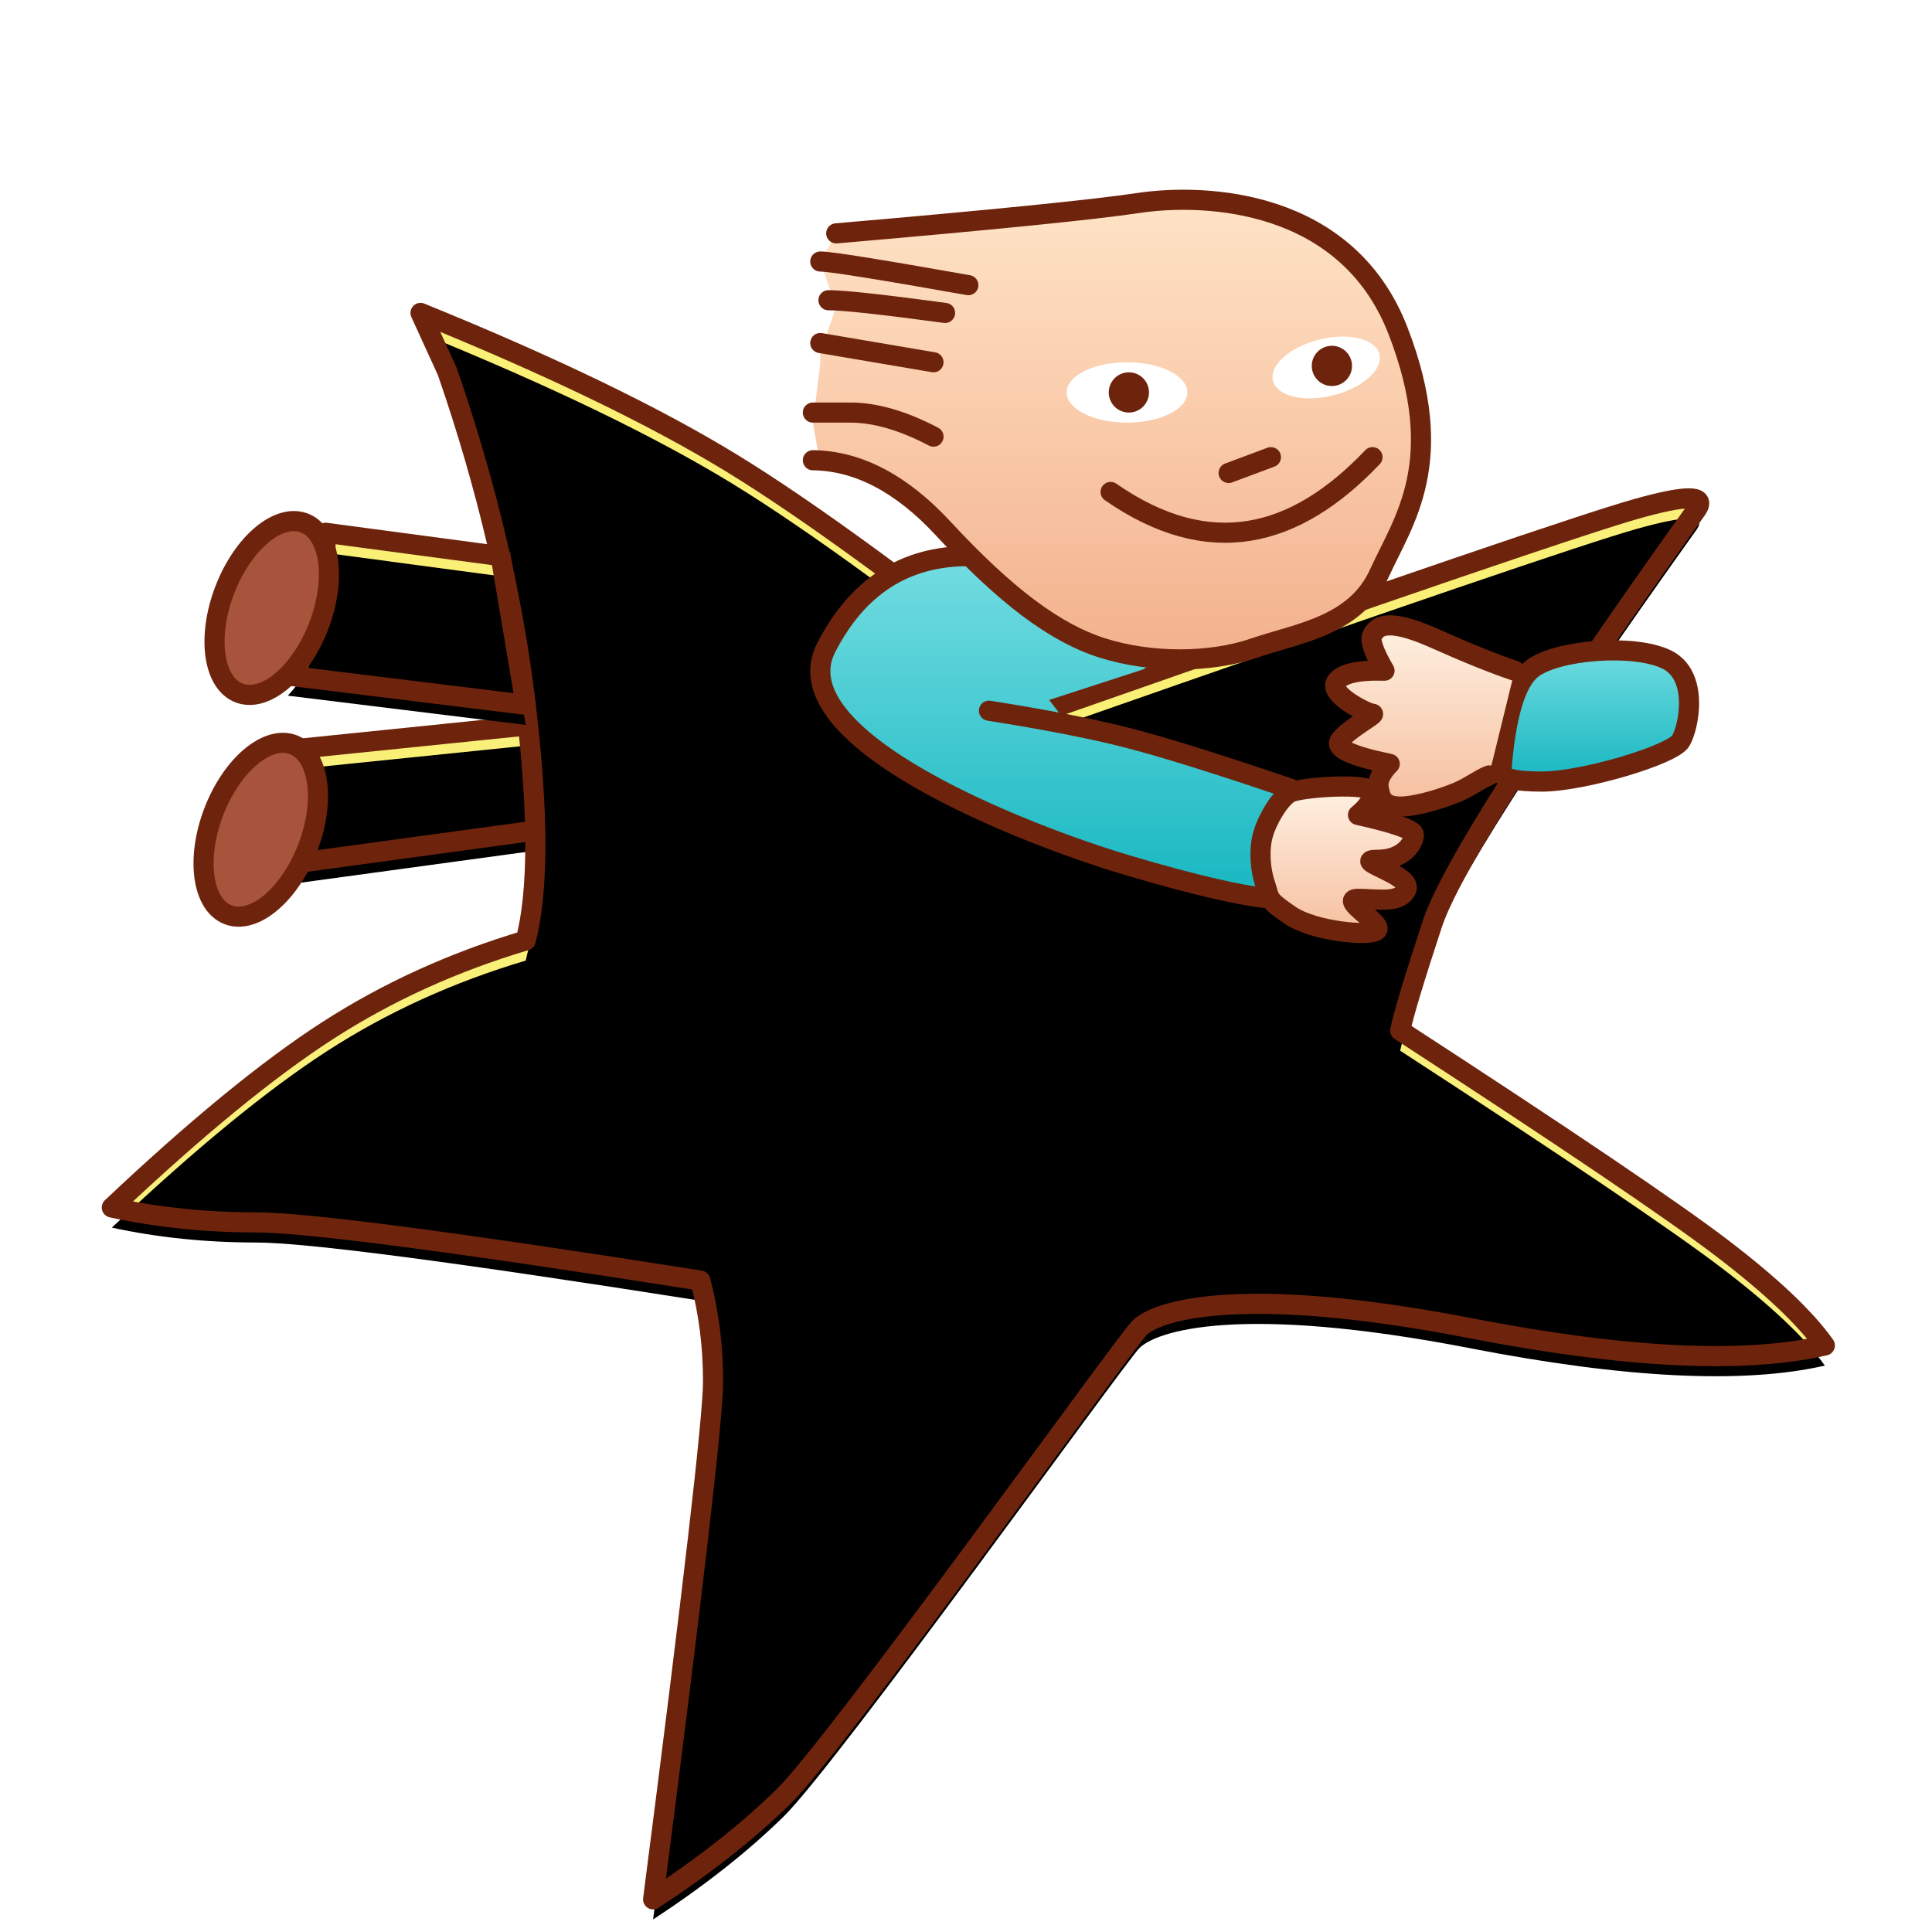 <svg xmlns="http://www.w3.org/2000/svg" xmlns:xlink="http://www.w3.org/1999/xlink" width="96" height="96" viewBox="0 0 96 96">
  <defs>
    <filter id="com.apps.etoys-a" width="129.4%" height="129.6%" x="-14.7%" y="-14.8%" filterUnits="objectBoundingBox">
      <feOffset dy="2" in="SourceAlpha" result="shadowOffsetOuter1"/>
      <feGaussianBlur in="shadowOffsetOuter1" result="shadowBlurOuter1" stdDeviation="2"/>
      <feColorMatrix in="shadowBlurOuter1" result="shadowMatrixOuter1" values="0 0 0 0 0   0 0 0 0 0   0 0 0 0 0  0 0 0 0.2 0"/>
      <feMerge>
        <feMergeNode in="shadowMatrixOuter1"/>
        <feMergeNode in="SourceGraphic"/>
      </feMerge>
    </filter>
    <radialGradient id="com.apps.etoys-b" cx="50%" cy="0%" r="100%" fx="50%" fy="0%" gradientTransform="matrix(0 1 -.554 0 .5 -.5)">
      <stop offset="0%" stop-color="#FAF072"/>
      <stop offset="100%" stop-color="#F9F082"/>
    </radialGradient>
    <path id="com.apps.etoys-c" d="M21.331,26.05 L9.433,27.267 C9.404,29.668 10.778,30.83 8.746,33.021 L21.331,31.303 L21.331,26.05 Z"/>
    <filter id="com.apps.etoys-d" width="227.1%" height="329.5%" x="-63.6%" y="-114.8%" filterUnits="objectBoundingBox">
      <feGaussianBlur in="SourceAlpha" result="shadowBlurInner1" stdDeviation="7"/>
      <feOffset dy="1" in="shadowBlurInner1" result="shadowOffsetInner1"/>
      <feComposite in="shadowOffsetInner1" in2="SourceAlpha" k2="-1" k3="1" operator="arithmetic" result="shadowInnerInner1"/>
      <feColorMatrix in="shadowInnerInner1" values="0 0 0 0 1   0 0 0 0 0.229   0 0 0 0 0  0 0 0 0.87 0"/>
    </filter>
    <radialGradient id="com.apps.etoys-e" cx="50%" cy="0%" r="100%" fx="50%" fy="0%" gradientTransform="matrix(0 1 -.926 0 .5 -.5)">
      <stop offset="0%" stop-color="#FAF072"/>
      <stop offset="100%" stop-color="#F9F082"/>
    </radialGradient>
    <path id="com.apps.etoys-f" d="M15.34,5.622 C21.799,8.248 26.946,10.732 30.78,13.073 C34.614,15.415 40.095,19.422 47.224,25.094 C63.78,19.298 73.29,16.053 75.756,15.358 C78.221,14.663 79.226,14.663 78.769,15.358 C70.888,26.408 66.501,33.29 65.608,36.003 C64.716,38.717 64.186,40.476 64.018,41.282 C72.211,46.608 77.534,50.205 79.986,52.073 C82.438,53.942 84.15,55.56 85.12,56.929 C81.085,57.852 75.222,57.566 67.532,56.073 C55.996,53.833 51.867,55.217 51.048,56.073 C50.23,56.929 36.046,76.726 33.386,79.333 C31.613,81.072 29.45,82.777 26.897,84.45 C28.883,69.062 29.876,60.486 29.876,58.721 C29.876,56.956 29.664,55.283 29.241,53.704 C17.002,51.776 9.639,50.812 7.153,50.812 C4.668,50.812 2.283,50.566 0,50.073 C4.177,46.13 7.752,43.2 10.725,41.282 C13.697,39.364 16.978,37.871 20.566,36.804 C21.204,34.366 21.204,30.463 20.566,25.094 C19.929,19.725 18.631,14.205 16.671,8.534 L15.34,5.622 Z"/>
    <filter id="com.apps.etoys-g" width="118.8%" height="120.3%" x="-9.4%" y="-10.2%" filterUnits="objectBoundingBox">
      <feGaussianBlur in="SourceAlpha" result="shadowBlurInner1" stdDeviation="7"/>
      <feOffset dy="1" in="shadowBlurInner1" result="shadowOffsetInner1"/>
      <feComposite in="shadowOffsetInner1" in2="SourceAlpha" k2="-1" k3="1" operator="arithmetic" result="shadowInnerInner1"/>
      <feColorMatrix in="shadowInnerInner1" values="0 0 0 0 1   0 0 0 0 0.229   0 0 0 0 0  0 0 0 0.87 0"/>
    </filter>
    <linearGradient id="com.apps.etoys-h" x1="50%" x2="50%" y1="0%" y2="100%">
      <stop offset="0%" stop-color="#FFE3C6"/>
      <stop offset="100%" stop-color="#F3B18D"/>
    </linearGradient>
    <linearGradient id="com.apps.etoys-i" x1="50%" x2="50%" y1="-24.022%" y2="100%">
      <stop offset="0%" stop-color="#89E6E9"/>
      <stop offset="100%" stop-color="#17B7C1"/>
    </linearGradient>
    <linearGradient id="com.apps.etoys-j" x1="50%" x2="50%" y1="-24.022%" y2="100%">
      <stop offset="0%" stop-color="#89E6E9"/>
      <stop offset="100%" stop-color="#17B7C1"/>
    </linearGradient>
    <radialGradient id="com.apps.etoys-k" cx="50%" cy="0%" r="100%" fx="50%" fy="0%" gradientTransform="matrix(0 1 -.723 0 .5 -.5)">
      <stop offset="0%" stop-color="#FAF072"/>
      <stop offset="100%" stop-color="#F9F082"/>
    </radialGradient>
    <path id="com.apps.etoys-l" d="M19.32,17.707 L10.621,16.545 C10.592,18.946 10.778,21.448 8.746,23.64 L20.566,25.094 L19.32,17.707 Z"/>
    <filter id="com.apps.etoys-m" width="235.4%" height="287.2%" x="-67.7%" y="-93.6%" filterUnits="objectBoundingBox">
      <feGaussianBlur in="SourceAlpha" result="shadowBlurInner1" stdDeviation="7"/>
      <feOffset dy="1" in="shadowBlurInner1" result="shadowOffsetInner1"/>
      <feComposite in="shadowOffsetInner1" in2="SourceAlpha" k2="-1" k3="1" operator="arithmetic" result="shadowInnerInner1"/>
      <feColorMatrix in="shadowInnerInner1" values="0 0 0 0 1   0 0 0 0 0.229   0 0 0 0 0  0 0 0 0.87 0"/>
    </filter>
    <linearGradient id="com.apps.etoys-n" x1="50%" x2="50%" y1="0%" y2="112.254%">
      <stop offset="0%" stop-color="#FFF3E5"/>
      <stop offset="100%" stop-color="#F5B895"/>
    </linearGradient>
    <linearGradient id="com.apps.etoys-o" x1="50%" x2="50%" y1="0%" y2="112.254%">
      <stop offset="0%" stop-color="#FFF3E5"/>
      <stop offset="100%" stop-color="#F5B895"/>
    </linearGradient>
  </defs>
  <g fill="none" fill-rule="evenodd" filter="url(#com.apps.etoys-a)" transform="translate(5.556 7.927)">
    <g stroke-linejoin="round">
      <use fill="url(#com.apps.etoys-b)" xlink:href="#com.apps.etoys-c"/>
      <use fill="#000" filter="url(#com.apps.etoys-d)" xlink:href="#com.apps.etoys-c"/>
      <use stroke="#6E240C" xlink:href="#com.apps.etoys-c"/>
    </g>
    <g stroke-linejoin="round">
      <use fill="url(#com.apps.etoys-e)" xlink:href="#com.apps.etoys-f"/>
      <use fill="#000" filter="url(#com.apps.etoys-g)" xlink:href="#com.apps.etoys-f"/>
      <use stroke="#6E240C" xlink:href="#com.apps.etoys-f"/>
    </g>
    <polygon fill="url(#com.apps.etoys-h)" points="35.996 1.669 45.493 .818 53.91 0 58.95 1.315 62.643 3.655 64.699 8.073 65.247 13.183 63.559 17.707 60.624 20.82 53.444 22.838 48.192 21.717 42.444 17.338 38.882 14.199 36.706 13.575 35.204 13.183 34.836 11.073 35.204 8.147 35.204 7.596 35.996 5.306 35.61 4.242 35.204 3.067"/>
    <path fill="url(#com.apps.etoys-i)" d="M42.444,17.707 L39.518,18.207 L36.844,20.272 L35.204,23.332 L36.093,25.094 L38.506,27.894 L43.576,30.567 L50.444,32.812 L57.062,34.735 L57.351,32.369 L57.595,30.567 L58.552,29.199 L47.444,25.984 L46.579,24.852 L51.258,23.332 L51.971,22.838 C49.49,22.232 47.692,21.58 46.579,20.881 C45.466,20.182 44.087,19.124 42.444,17.707 Z"/>
    <path stroke="#6E240C" stroke-linecap="round" stroke-linejoin="round" d="M42.56,17.707 C39.41,17.703 37.056,19.218 35.498,22.252 C33.161,26.805 45.398,31.564 50.494,33.073 C53.891,34.079 56.311,34.633 57.753,34.735 C57.006,33.498 56.901,32.404 57.438,31.453 C57.975,30.502 58.346,29.77 58.552,29.258 C54.979,28.044 52.307,27.209 50.537,26.752 C48.767,26.294 46.45,25.84 43.585,25.388"/>
    <path fill="url(#com.apps.etoys-j)" stroke="#6E240C" stroke-linecap="round" stroke-linejoin="round" d="M70.574,23.303 C71.788,22.358 75.625,22.05 77.253,22.84 C78.88,23.63 78.369,26.196 77.958,26.888 C77.546,27.579 73.109,28.909 71.06,28.909 C69.694,28.909 69.022,28.736 69.046,28.391 C69.256,25.628 69.765,23.932 70.574,23.303 Z"/>
    <g stroke-linejoin="round">
      <use fill="url(#com.apps.etoys-k)" xlink:href="#com.apps.etoys-l"/>
      <use fill="#000" filter="url(#com.apps.etoys-m)" xlink:href="#com.apps.etoys-l"/>
      <use stroke="#6E240C" xlink:href="#com.apps.etoys-l"/>
    </g>
    <ellipse cx="7.946" cy="20.284" fill="#A8533C" stroke="#6E240C" rx="2.5" ry="4.524" transform="rotate(21 7.946 20.284)"/>
    <ellipse cx="7.401" cy="31.303" fill="#A8533C" stroke="#6E240C" rx="2.5" ry="4.524" transform="rotate(21 7.4 31.303)"/>
    <path stroke="#6E240C" stroke-linecap="round" stroke-linejoin="round" d="M35.996 1.669C43.752.999 48.755.496 51.005.16 54.379-.343 61.385-.017 63.909 6.505 66.432 13.028 64.167 15.949 62.979 18.568 61.791 21.187 58.936 21.53 56.754 22.278 54.573 23.025 51.621 23.025 49.243 22.278 46.865 21.53 44.409 19.677 41.307 16.331 39.239 14.099 37.082 12.97 34.836 12.942M49.63 14.518C54.527 17.916 58.794 16.84 62.643 12.79"/>
    <line x1="55.494" x2="57.595" y1="13.575" y2="12.79" stroke="#6E240C" stroke-linecap="round" stroke-linejoin="round"/>
    <ellipse cx="50.444" cy="9.573" fill="#FFF" rx="3" ry="1.5"/>
    <ellipse cx="60.342" cy="8.333" fill="#FFF" rx="2.727" ry="1.426" transform="rotate(-14 60.342 8.333)"/>
    <ellipse cx="50.537" cy="9.573" fill="#6E240C" rx="1" ry="1"/>
    <ellipse cx="60.625" cy="8.255" fill="#6E240C" rx="1" ry="1"/>
    <path stroke="#6E240C" stroke-linecap="round" stroke-linejoin="round" d="M42.56 4.242C38.15 3.459 35.698 3.067 35.204 3.067M41.403 5.622C38.29 5.201 36.359 4.991 35.61 4.991"/>
    <line x1="40.829" x2="35.204" y1="8.073" y2="7.118" stroke="#6E240C" stroke-linecap="round" stroke-linejoin="round"/>
    <path stroke="#6E240C" stroke-linecap="round" stroke-linejoin="round" d="M40.829,11.769 C39.309,10.972 37.93,10.573 36.693,10.573 C35.455,10.573 34.836,10.573 34.836,10.573"/>
    <path fill="url(#com.apps.etoys-n)" stroke="#6E240C" stroke-linecap="round" stroke-linejoin="round" d="M69.707,23.398 C68.71,23.068 67.385,22.534 65.734,21.798 C63.256,20.692 62.868,21.248 62.643,21.617 C62.493,21.863 62.692,22.457 63.24,23.398 C61.902,23.361 61.102,23.548 60.84,23.96 C60.447,24.577 62.388,25.537 62.643,25.537 C62.898,25.537 61.419,26.302 61.025,26.871 C60.762,27.25 61.587,27.636 63.499,28.029 C63.075,28.458 62.891,28.848 62.949,29.199 C63.036,29.726 63.157,30.152 64.048,30.152 C64.62,30.152 65.781,29.882 66.847,29.441 C67.439,29.196 67.966,28.79 68.431,28.604"/>
    <path fill="url(#com.apps.etoys-o)" stroke="#6E240C" stroke-linecap="round" stroke-linejoin="round" d="M58.552,29.456 C59.073,29.183 62.643,28.941 62.643,29.456 C62.643,29.8 62.403,30.17 61.923,30.567 C63.774,30.983 64.699,31.311 64.699,31.552 C64.699,31.912 64.244,32.796 62.878,32.796 C61.512,32.796 64.641,33.554 64.327,34.268 C64.013,34.983 62.893,34.735 61.923,34.735 C60.953,34.735 63.114,35.927 62.878,36.277 C62.643,36.627 59.754,36.373 58.552,35.554 C57.351,34.735 57.56,34.735 57.31,34.006 C57.06,33.278 56.993,32.291 57.199,31.552 C57.405,30.812 58.032,29.73 58.552,29.456 Z"/>
  </g>
</svg>
